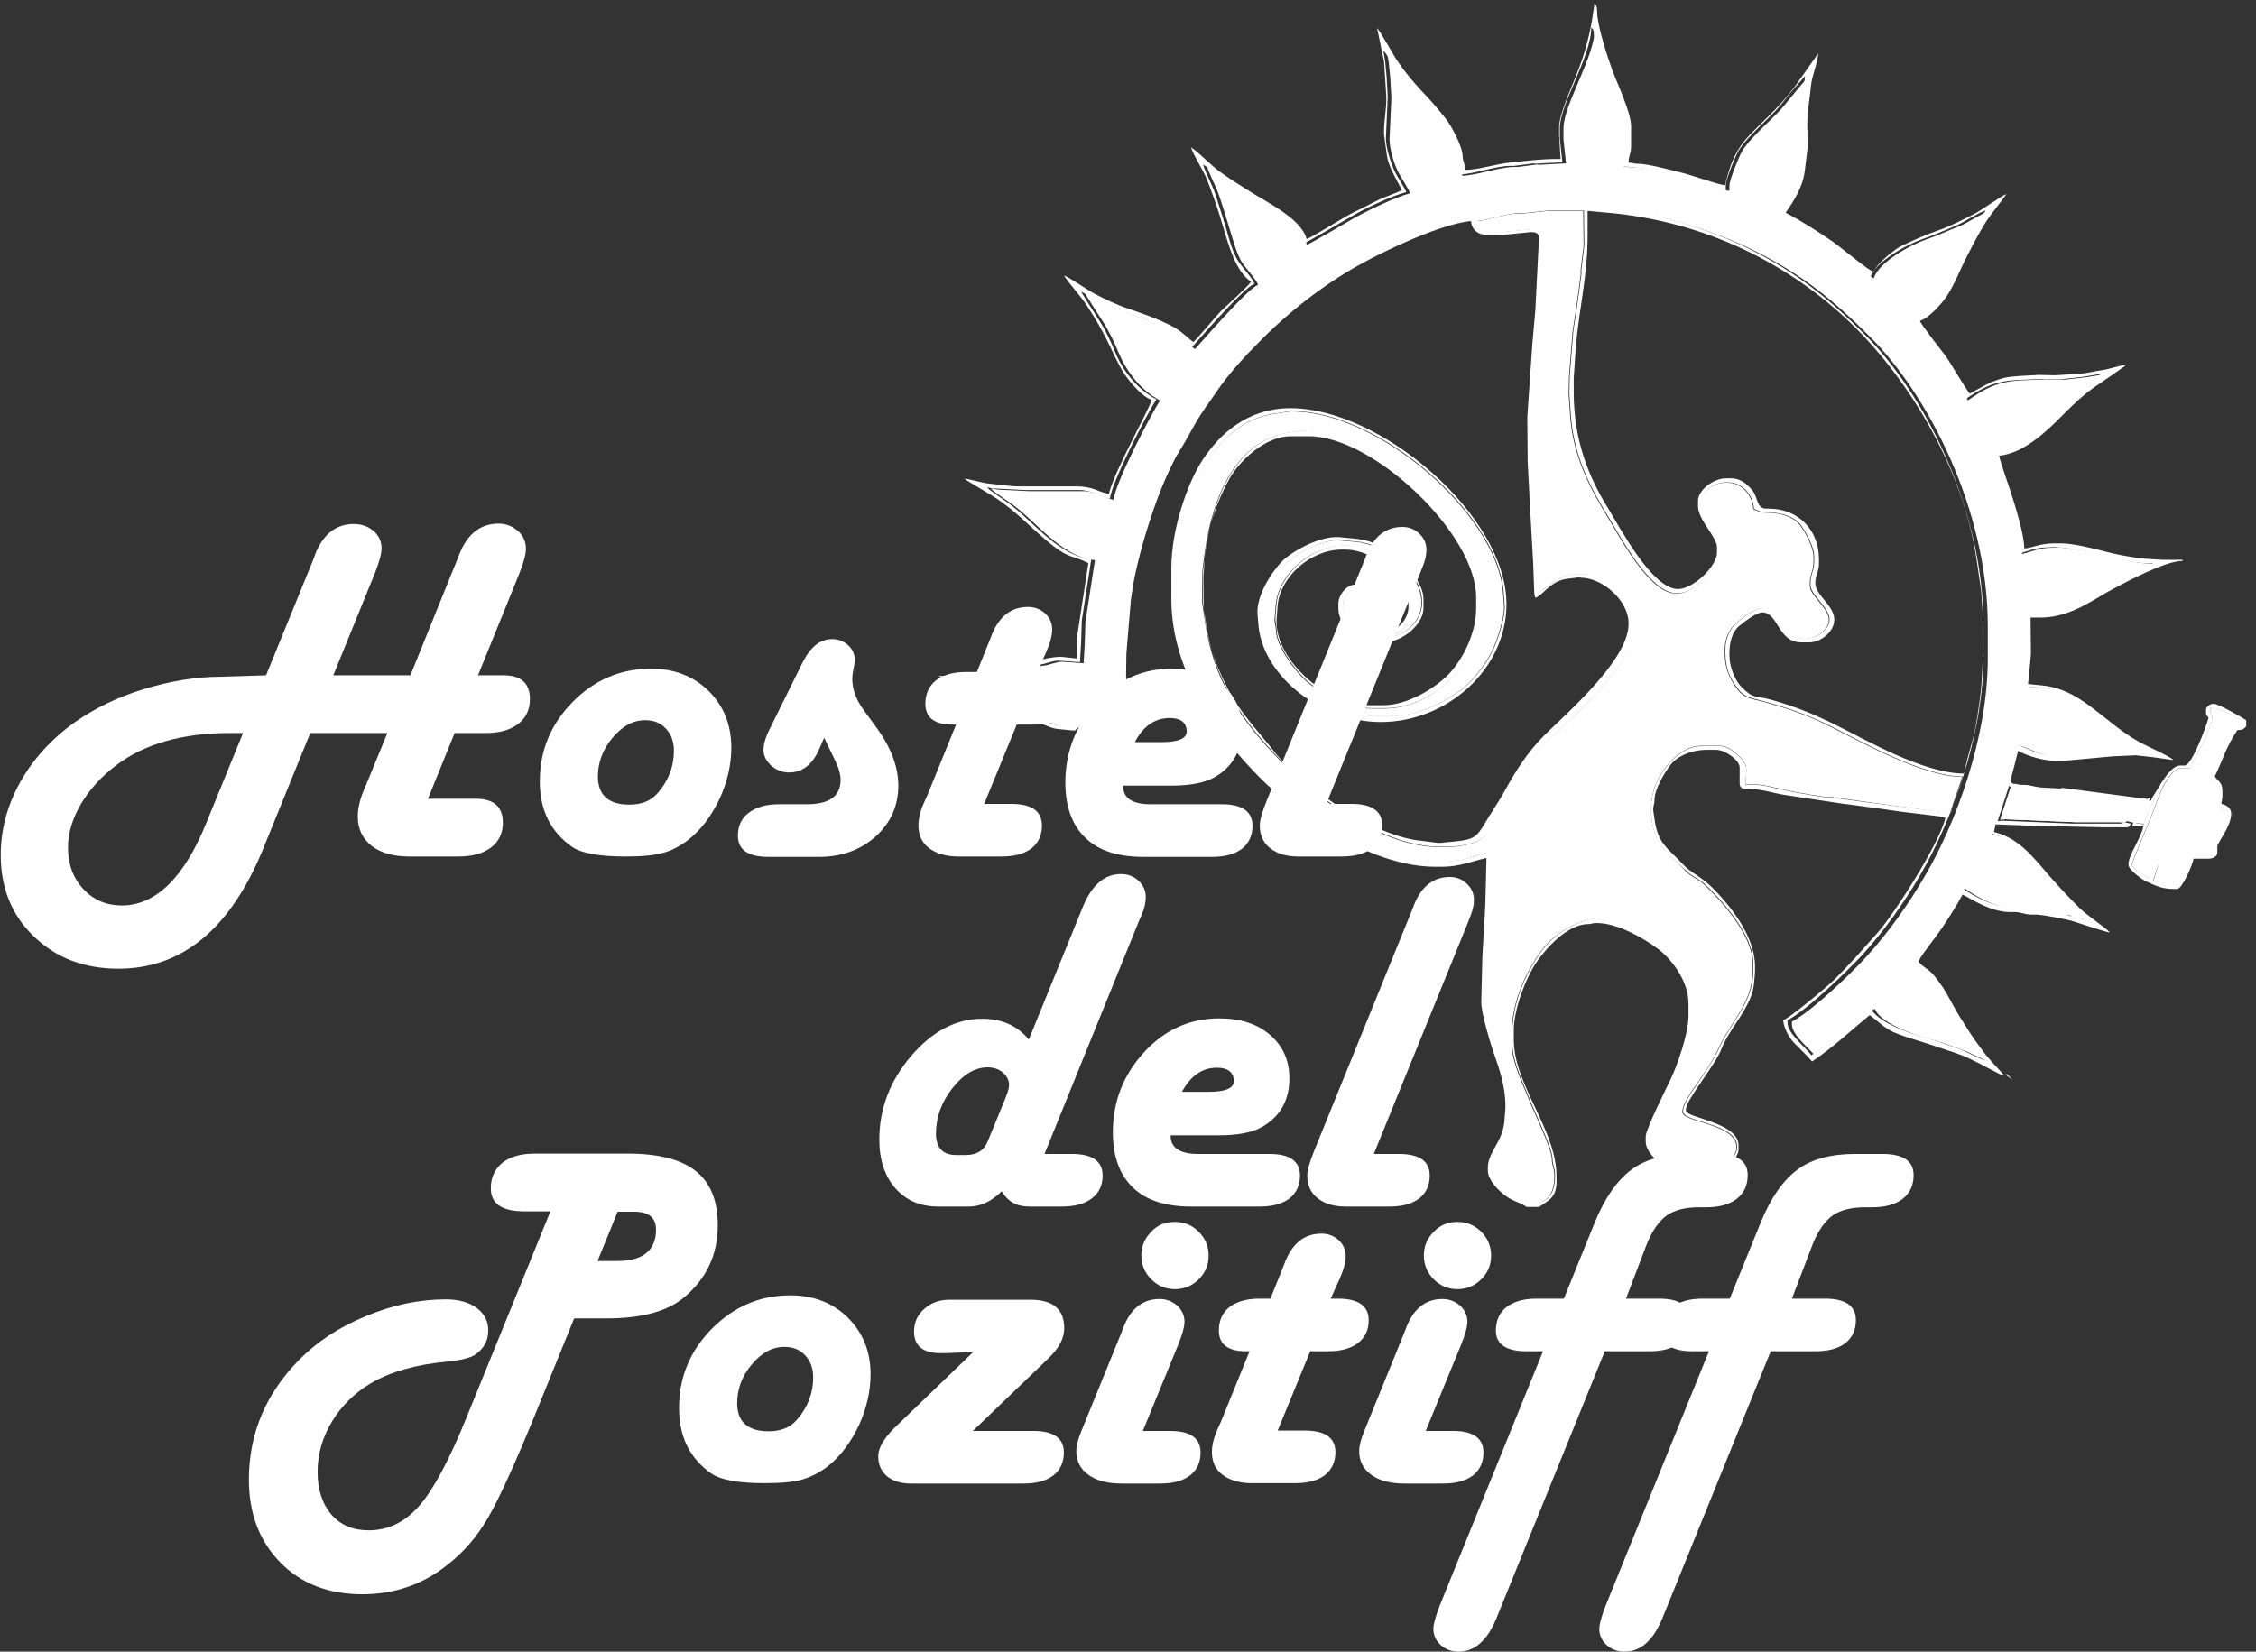 <?xml version="1.0" encoding="UTF-8" standalone="no"?>
<svg width="183px" height="134px" viewBox="0 0 183 134" version="1.1" xmlns="http://www.w3.org/2000/svg" xmlns:xlink="http://www.w3.org/1999/xlink">
    <rect x="0" y="0" width="183" height="134" fill="#333333" stroke="none"/>
    <!-- Generator: Sketch 41.1 (35376) - http://www.bohemiancoding.com/sketch -->
    <title>hostel_logo_out_outline-02</title>
    <desc>Created with Sketch.</desc>
    <defs></defs>
    <g id="Page-1" stroke="none" stroke-width="1" fill="none" fill-rule="evenodd">
        <g id="pozitiff-site" transform="translate(-151, -694)" fill="#FFFFFF">
            <g id="hostel_logo_out_outline-02" transform="translate(151, 694)">
                <g id="Group">
                    <g id="Layer_2" transform="translate(75.894, 0)">
                        <g id="Group">
                            <g id="Shape">
                                <path d="M33.085,48.886 C33.085,50.28 34.123,51.703 35.427,51.732 C34.656,51.199 33.53,50.932 33.5,49.687 C34.063,49.746 34.508,50.309 35.131,50.309 L35.427,50.309 C35.842,50.309 36.257,49.538 36.257,49.094 C36.257,48.531 35.219,47.76 34.627,47.76 L34.212,47.76 C33.678,47.76 33.085,48.382 33.085,48.886 Z"></path>
                                <path d="M97.15,66.733 L97.98,66.822 L98.899,64.658 L98.781,64.569 L98.573,64.984 L97.446,64.984 C96.854,64.984 96.646,64.777 96.231,64.777 L96.023,64.747 L91.043,64.154 L90.835,64.184 L89.205,63.976 L87.574,63.739 C87.367,63.709 87.426,63.709 87.278,63.65 L86.359,66.496 L86.774,66.466 L92.466,66.704 L96.142,66.704 C96.527,66.704 96.409,66.733 96.646,66.585 L97.15,66.733 Z"></path>
                                <polygon points="97.061 67.033 97.98 67.033 97.98 66.883 97.15 66.733"></polygon>
                                <path d="M95.608,47.73 C96.676,47.167 99.759,45.507 101.152,45.507 L101.152,45.418 L99.522,45.418 L98.099,45.329 C96.913,45.21 95.697,44.973 94.719,44.706 C93.948,44.499 92.199,44.084 91.369,44.084 L90.746,44.084 C89.59,44.084 89.027,44.439 88.315,44.499 C88.286,43.402 87.723,41.564 87.426,40.585 C87.219,39.874 86.3,37.324 86.27,36.969 C88.404,36.791 90.42,34.686 91.636,33.47 C92.377,32.729 93.088,32.047 93.978,31.425 C94.334,31.188 96.498,29.705 96.557,29.616 C96.142,29.616 95.253,29.942 94.63,30.031 C93.948,30.12 93.592,30.269 92.673,30.328 L90.835,30.446 L89.501,30.417 L87.871,30.506 C86.655,30.595 86.537,30.684 85.618,31.01 C85.321,31.128 83.928,31.929 83.898,31.929 C83.78,31.929 82.179,29.201 81.942,28.905 C81.645,28.519 79.896,26.266 79.837,26.029 C80.548,25.851 81.704,24.547 82.09,23.924 C82.653,23.035 83.038,22.057 83.513,21.078 C84.046,20.041 84.462,19.211 85.054,18.232 C85.618,17.313 86.27,16.602 86.863,15.742 C86.596,15.801 84.758,17.106 84.224,17.373 C83.335,17.817 82.268,18.381 81.289,18.707 C80.252,19.062 79.273,19.507 78.295,19.981 C77.702,20.278 76.25,21.493 76.101,22.057 C75.746,22.027 73.196,19.863 72.633,19.507 C71.388,18.677 70.35,17.995 68.957,17.254 C69.579,16.335 70.32,15.268 70.498,13.904 L70.735,11.977 L70.706,10.05 C70.706,8.983 70.913,8.034 71.002,6.996 C71.091,6.077 71.536,5.188 71.595,4.328 C71.595,4.328 69.905,6.73 69.698,7.026 C69.075,7.856 68.275,8.746 67.534,9.457 C65.607,11.384 64.777,11.888 64.035,15.031 C63.442,14.971 61.397,14.23 60.567,14.023 C59.737,13.815 57.78,13.281 56.92,13.281 C56.565,13.281 56.535,13.192 56.209,13.192 C56.209,12.629 56.416,12.481 56.416,11.858 L56.416,10.228 C56.416,9.131 55.26,6.7 54.904,5.722 C54.549,4.773 53.659,2.075 53.659,0.949 C53.659,0.563 53.6,0.445 53.452,0.237 L53.244,1.66 C52.948,3.32 52.533,4.684 51.969,6.107 C51.614,7.026 50.576,9.279 50.576,10.317 L50.576,10.969 L50.695,12.896 L50.369,12.896 C49.094,12.896 47.73,13.074 46.515,13.192 C45.447,13.311 43.995,13.785 42.957,13.785 C42.957,13.311 42.75,13.044 42.75,12.659 C42.75,11.888 41.801,10.139 41.386,9.635 C40.793,8.864 40.081,8.064 39.4,7.352 C38.688,6.581 38.036,5.811 37.443,4.921 C37.146,4.506 36.02,2.431 35.812,2.283 L36.376,5.01 L36.554,7.767 C36.613,8.894 36.257,10.228 36.405,11.147 L36.613,12.659 C36.761,13.578 37.443,14.675 37.828,15.416 C37.206,15.742 36.435,15.95 35.753,16.305 C35.042,16.661 34.478,16.958 33.796,17.284 C33.026,17.669 30.476,19.3 30.091,19.388 C29.646,17.728 26.889,16.424 25.496,15.535 C24.577,14.942 23.865,14.527 22.976,13.874 C22.205,13.281 21.404,12.422 20.723,11.947 C20.871,12.54 21.76,13.874 22.027,14.615 C22.412,15.594 22.738,16.513 23.065,17.55 C23.628,19.359 24.191,21.938 25.585,22.857 C25.318,23.272 23.687,24.725 23.154,25.229 C22.887,25.496 20.989,27.749 20.9,27.749 C20.871,27.749 19.922,26.919 19.774,26.83 C19.418,26.563 18.973,26.355 18.529,26.148 C17.728,25.762 16.513,25.347 15.653,25.051 C14.675,24.725 13.756,24.28 12.896,23.835 C12.392,23.569 10.702,22.412 10.406,22.353 C10.969,23.183 11.681,23.895 12.303,24.843 C12.896,25.733 13.4,26.622 13.874,27.541 C14.319,28.431 14.793,29.557 15.327,30.358 C15.772,31.01 16.78,32.225 17.521,32.433 C17.462,32.996 14.497,38.184 14.052,40.081 C13.104,39.874 12.748,39.459 11.414,39.459 L6.819,39.459 C5.87,39.459 5.277,39.311 4.477,39.251 C3.735,39.192 2.935,38.896 2.342,38.836 C2.431,38.955 4.654,40.23 4.981,40.467 C5.84,41.06 6.522,41.623 7.293,42.335 C8.004,42.987 8.805,43.728 9.576,44.321 C10.88,45.329 11.088,45.032 12.392,45.685 L11.473,51.673 L11.443,53.422 L10.346,53.304 C8.805,53.126 4.743,54.845 2.283,54.845 L0.237,54.845 C0.504,55.082 2.342,55.527 2.876,55.764 C3.735,56.12 4.417,56.446 5.247,56.861 C6.344,57.395 8.716,59.025 9.902,59.144 L11.117,59.262 L11.325,59.262 C11.414,59.144 11.503,59.055 11.621,58.936 L10.821,58.936 C9.131,58.936 7.649,57.81 6.463,57.158 C5.751,56.772 5.188,56.446 4.447,56.09 C3.824,55.794 2.727,55.468 2.253,55.142 C3.172,55.142 4.654,54.904 5.455,54.667 C5.84,54.549 8.182,53.926 8.36,53.926 C8.805,53.926 9.516,53.57 9.991,53.6 L11.71,53.719 L11.799,52.177 L11.858,50.339 L12.629,45.358 C10.821,45.21 9.19,43.728 8.123,42.75 C7.471,42.157 6.937,41.623 6.226,41.06 C5.84,40.734 4.358,39.785 4.18,39.548 C4.565,39.577 4.447,39.637 4.892,39.637 L7.234,39.755 L11.71,39.755 C12.511,39.755 13.459,40.319 14.141,40.467 C14.26,39.133 17.195,33.5 17.906,32.403 C16.394,31.603 15.149,30.091 14.497,28.401 C14.2,27.66 13.667,26.592 13.252,25.97 C13.074,25.673 11.829,23.746 11.799,23.658 C13.311,24.458 14.675,25.14 16.454,25.733 C17.343,26.029 18.054,26.326 18.825,26.711 C19.211,26.919 19.566,27.096 19.863,27.393 C19.981,27.512 20.663,28.223 20.752,28.223 C20.752,28.223 25.051,23.242 25.851,23.035 C25.822,22.679 24.725,21.553 24.428,20.989 C23.954,20.07 23.835,19.448 23.539,18.44 C23.242,17.521 23.005,16.691 22.709,15.801 C22.472,15.06 21.849,13.963 21.701,13.341 C23.154,14.319 24.28,15.386 26,16.276 C27.245,16.928 29.468,18.41 29.824,19.774 C29.972,19.744 33.352,17.788 33.796,17.521 C34.686,16.987 37.087,15.831 38.184,15.594 C38.095,15.297 37.354,14.23 37.146,13.696 C36.909,13.133 36.524,11.977 36.524,11.206 L36.672,7.856 L36.583,6.226 L36.465,5.01 L36.316,4.091 C36.88,4.743 37.324,5.722 37.977,6.404 C38.54,6.996 39.37,7.945 39.874,8.597 C40.585,9.516 41.03,9.754 41.623,10.91 C41.979,11.592 42.423,13.133 42.423,14.171 C43.609,14.141 45.418,13.459 46.604,13.459 L46.9,13.459 L48.531,13.252 L48.619,13.281 L50.843,13.163 L50.635,11.236 L50.635,10.376 C50.635,8.449 53.185,4.595 53.185,2.223 C53.333,2.401 53.392,2.401 53.392,2.727 C53.392,3.261 54.341,5.959 54.578,6.522 C54.875,7.263 55.823,9.457 55.823,10.258 L55.823,11.592 C55.823,12.481 55.557,12.896 55.527,13.519 L55.823,13.519 C57.039,13.519 59.025,14.023 60.152,14.289 C60.952,14.497 63.591,15.446 64.095,15.446 L64.095,15.031 C64.095,14.556 64.895,12.629 65.103,12.273 C65.518,11.562 66.318,10.791 66.911,10.198 C67.563,9.546 68.186,9.012 68.749,8.271 C69.223,7.649 69.994,6.759 70.528,6.166 L70.113,9.931 L70.142,10.85 L70.024,13.4 C69.994,14.082 69.638,15.001 69.372,15.505 C69.194,15.861 69.075,16.127 68.868,16.424 C68.808,16.542 68.275,17.254 68.275,17.254 C68.275,17.373 71.803,19.507 72.188,19.774 C72.751,20.159 75.686,22.531 75.805,22.561 C76.161,21.286 78.71,19.863 80.074,19.388 C80.963,19.092 81.793,18.707 82.683,18.351 C83.394,18.054 84.669,17.195 85.173,17.076 C84.758,17.847 84.195,18.529 83.78,19.359 C83.335,20.248 82.95,20.96 82.564,21.908 C82.001,23.242 80.548,25.585 79.155,25.94 C79.214,26.474 83.068,30.891 83.424,32.462 C84.699,31.603 85.677,30.95 87.693,30.832 L89.738,30.743 L91.28,30.773 L93.118,30.565 L94.541,30.328 C94.452,30.446 92.733,31.781 92.436,31.988 C92.021,32.285 90.865,33.441 90.45,33.856 C89.353,34.953 87.663,36.642 85.588,36.642 C85.588,36.939 86.655,39.992 86.863,40.585 C87.308,41.919 87.515,43.491 87.841,44.914 C88.612,44.736 89.205,44.41 90.183,44.41 L90.806,44.38 L91.932,44.499 C94.067,44.706 96.172,45.714 98.751,45.714 C98.454,45.981 97.18,46.396 96.705,46.633 C95.994,46.989 95.401,47.285 94.719,47.73 C93.8,48.293 91.784,49.479 90.569,49.598 L89.235,49.687 L88.434,49.687 L88.464,51.614 L88.345,54.578 L88.227,55.675 L89.65,55.794 C91.695,55.972 93.029,57.187 94.304,58.165 C95.015,58.699 95.638,59.203 96.35,59.677 C96.854,60.033 98.247,60.715 98.603,61.012 L96.883,60.893 L96.172,60.863 L90.865,61.278 C89.501,61.397 88.434,60.567 87.515,60.359 C87.308,60.804 86.744,63.324 86.537,64.065 C86.3,64.865 85.381,67 85.381,67.593 C86.922,67.712 88.968,69.727 89.709,70.795 C90.124,71.358 90.954,72.336 91.458,72.811 C91.903,73.255 93.177,74.293 93.415,74.619 C92.911,74.589 92.525,74.323 92.199,74.323 C91.754,74.323 91.843,74.115 91.399,74.115 C91.043,74.115 90.539,73.967 90.065,73.908 L88.642,73.7 L88.019,73.7 C85.914,73.7 84.402,72.811 83.127,71.981 C82.535,73.077 81.942,74.056 81.26,75.093 C80.578,76.131 79.807,77.02 79.155,77.999 C81.023,79.244 81.2,79.955 82.357,81.823 C82.831,82.564 83.187,83.246 83.661,83.987 C84.135,84.728 84.699,85.351 85.173,86.033 C84.58,85.885 83.572,85.262 82.831,85.025 C82.001,84.758 81.052,84.373 80.222,84.165 C78.918,83.839 76.22,82.831 75.835,81.734 C75.479,81.823 74.026,83.335 73.522,83.72 C72.633,84.373 71.981,84.995 71.032,85.618 C70.617,84.995 69.105,83.869 69.105,82.979 L69.105,82.772 C70.765,81.882 73.819,78.918 75.153,77.495 C76.902,75.568 78.562,73.255 79.896,70.943 C82.297,66.822 84.995,59.796 84.995,53.304 L84.995,50.665 C84.995,41.238 80.163,31.929 75.449,27.215 C72.485,24.25 69.965,22.175 65.992,20.189 C62.998,18.677 57.335,16.75 52.918,16.75 L50.161,16.72 L47.404,16.958 C38.569,17.669 30.921,22.62 26.088,27.423 C24.814,28.697 23.42,30.18 22.412,31.692 C21.849,32.522 21.315,33.204 20.812,34.063 C20.367,34.834 19.863,35.842 19.359,36.583 C17.877,38.896 15.861,45.121 15.475,48.619 L15.119,52.918 L15.09,55.053 L15.208,56.772 C15.238,57.365 15.297,57.928 15.357,58.521 C15.475,58.669 15.594,58.818 15.712,58.996 L15.505,57.098 L15.416,54.638 L15.446,52.385 L15.772,49.123 L15.742,48.916 C15.742,48.501 15.95,48.264 15.95,47.7 C15.95,46.604 17.076,43.016 17.432,41.949 C18.025,40.141 18.736,38.54 19.537,36.939 C20.871,34.241 23.391,30.535 25.377,28.519 C28.015,25.881 30.002,24.102 33.322,22.086 C35.308,20.871 40.734,18.173 43.431,17.936 C43.491,18.647 43.995,19.062 44.765,19.062 L45.981,19.062 L48.323,18.825 L48.531,18.855 C48.768,18.855 48.946,19.033 48.946,19.27 L48.649,25.169 L48.412,27.808 L47.997,33.826 L48.027,37.502 L48.264,41.979 L48.471,45.655 L48.56,47.997 C48.56,48.264 48.59,48.264 48.649,48.501 C49.212,48.353 49.865,47.137 51.199,46.959 L52.207,46.841 L52.325,46.87 C54.104,46.87 56.209,48.738 56.209,50.546 L56.209,50.635 C56.209,53.57 51.11,57.928 49.361,59.677 C47.997,61.041 47.048,62.553 46.07,64.332 C45.566,65.221 45.062,65.933 44.558,66.792 C43.906,67.889 43.669,68.127 42.068,68.275 L40.852,68.393 L40.556,68.364 L38.925,68.156 C36.642,67.8 34.123,66.377 32.522,65.31 C31.188,64.421 28.46,62.257 27.512,61.041 C26.148,59.262 24.665,57.839 23.598,55.675 C22.59,53.659 21.731,51.347 21.731,48.382 L21.731,46.841 L21.819,45.299 C22.027,42.809 22.857,40.615 23.835,38.836 C24.606,37.443 26.711,35.397 28.757,35.397 L30.298,35.397 C35.516,35.397 43.846,43.313 43.846,48.442 L43.846,49.361 C43.846,51.525 42.631,53.689 41.534,54.786 C40.496,55.823 38.303,57.217 36.316,57.217 L35.101,57.217 C31.781,57.217 27.66,53.659 27.66,50.487 L27.66,50.191 L27.749,49.064 C27.986,46.781 30.417,44.588 32.966,44.588 L33.174,44.588 C35.605,44.588 38.362,46.87 38.362,49.183 C38.362,50.428 37.206,51.436 35.931,51.436 L35.842,51.436 C35.071,51.436 34.182,50.902 34.004,50.309 C34.508,50.428 34.656,50.606 35.338,50.606 C35.99,50.606 36.465,49.657 36.465,49.064 C36.465,48.234 35.279,47.434 34.419,47.434 L34.004,47.434 C33.352,47.434 32.67,48.264 32.67,48.975 L32.67,49.39 C32.67,50.784 34.33,52.147 35.931,52.147 L36.227,52.147 C37.739,52.147 39.577,50.754 39.577,49.301 L39.577,48.59 C39.577,47.374 38.273,45.922 37.562,45.299 C36.613,44.499 35.546,43.846 33.974,43.698 L32.759,43.58 C31.128,43.461 28.935,44.736 28.134,45.507 C27.363,46.277 25.94,48.323 26.118,49.924 L26.207,50.932 C26.711,54.993 31.395,58.581 36.109,58.581 C41.475,58.581 46.307,54.312 46.307,49.005 C46.307,41.86 36.138,33.115 28.786,33.115 C25.318,33.115 23.065,35.19 21.671,37.295 C20.426,39.162 19.122,42.957 19.122,46.07 L19.122,48.619 C19.122,54.727 23.183,59.944 26.266,63.057 C29.023,65.844 35.131,70.32 40.496,70.32 L41.119,70.32 C42.512,70.32 43.609,69.846 44.677,69.609 L44.677,69.905 L44.588,73.463 L44.35,77.643 L44.262,81.319 C44.262,82.208 45.032,84.758 45.299,85.499 C45.714,86.685 46.218,88.138 46.218,89.65 L46.218,89.946 L46.129,91.073 C45.951,92.673 44.795,93.504 44.795,94.749 L44.795,94.956 C44.795,95.697 45.536,96.438 45.981,96.824 C46.781,97.506 47.315,97.476 47.938,97.921 L48.946,97.921 C49.657,97.417 50.369,97.209 50.369,95.875 L50.369,95.46 C50.369,91.636 46.9,88.049 46.9,84.343 L46.9,83.631 C46.9,81.764 47.938,79.273 48.708,78.117 C49.45,77.02 51.228,74.975 52.918,74.975 C53.304,74.975 53.155,74.886 53.63,74.886 C55.349,74.886 57.484,76.161 58.521,76.931 C59.618,77.702 61.071,79.54 61.071,81.408 L61.071,82.416 C61.071,83.898 60.122,86.537 59.618,87.574 C59.292,88.256 57.602,91.636 57.602,92.199 L57.602,92.614 C57.602,94.037 60.567,95.875 62.079,95.875 L62.494,95.875 C63.324,95.875 65.132,94.126 65.132,93.237 L65.132,92.94 C65.132,91.043 60.863,90.717 60.863,90.094 L60.863,90.005 C60.863,89.235 63.265,86.388 63.739,85.114 C64.362,83.454 66.17,81.734 66.377,79.896 L66.466,78.888 L66.466,78.384 C66.466,75.864 64.302,73.315 62.968,71.981 C62.583,71.595 62.049,71.21 61.604,70.913 C60.923,70.469 60.774,70.291 60.241,69.727 C59.262,68.749 58.61,68.304 58.343,66.644 L58.225,65.844 C58.165,65.399 58.314,65.281 58.314,64.925 C58.314,63.976 59.173,62.642 59.618,62.049 C60.181,61.338 61.308,60.834 62.583,60.834 L63.294,60.834 C64.065,60.834 65.221,61.693 65.221,62.257 L65.221,63.591 C65.221,63.828 65.399,64.006 65.636,64.006 L65.844,64.006 C67.089,64.006 67.919,64.362 68.986,64.51 L73.67,65.221 L73.967,65.251 L76.813,65.636 C77.406,65.725 77.643,65.755 78.236,65.844 L81.408,66.229 L81.912,66.348 C81.438,68.423 77.762,74.145 76.427,75.657 C75.182,77.05 74.234,78.147 72.9,79.481 C72.396,79.985 69.253,82.623 68.749,82.772 C68.808,83.454 69.283,84.284 69.698,84.669 C69.935,84.906 71.002,85.973 71.091,86.122 C71.892,85.588 72.692,84.965 73.463,84.313 C73.7,84.106 75.746,82.357 75.775,82.357 C75.805,82.357 76.694,83.098 76.842,83.216 C77.317,83.542 77.524,83.691 78.088,83.898 C79.036,84.254 80.044,84.521 81.082,84.877 C82.179,85.262 83.009,85.469 83.987,85.944 C84.58,86.211 86.27,87.159 86.626,87.278 L86.626,87.189 C85.973,86.448 85.41,85.914 84.788,85.054 C84.165,84.224 83.72,83.513 83.157,82.623 C82.623,81.793 82.238,80.934 81.704,80.104 C81.467,79.777 81.082,79.214 80.815,78.947 C80.459,78.592 79.955,78.354 79.718,77.999 C80.133,77.228 81.023,76.19 81.586,75.36 C82.179,74.471 82.801,73.522 83.305,72.573 C84.313,73.107 85.647,73.996 87.189,73.996 L87.604,73.996 C87.93,73.996 88.493,74.204 88.819,74.204 L89.235,74.204 C89.827,74.204 91.814,74.589 92.347,74.767 C92.881,74.945 94.956,75.627 95.253,75.657 C95.045,75.36 93.355,74.234 92.822,73.7 C92.021,72.9 91.428,72.277 90.687,71.447 C89.323,69.965 88.108,68.038 85.855,67.504 L85.973,66.881 L89.116,67 L94.719,67.119 L96.557,67.119 C96.942,67.119 96.587,67.148 96.854,67.03 L96.942,66.822 L96.438,66.704 C96.201,66.822 96.32,66.822 95.935,66.822 L92.258,66.822 L86.566,66.585 L86.151,66.615 L87.07,63.769 C87.219,63.828 87.159,63.828 87.367,63.858 L88.997,64.095 L90.628,64.302 L90.835,64.273 L95.816,64.865 L96.023,64.895 C96.438,64.895 96.676,65.103 97.239,65.103 L98.365,65.103 L98.573,64.688 L98.247,64.836 C98.01,64.747 98.365,64.777 97.98,64.777 L97.891,64.777 L91.369,63.917 L91.25,63.976 L89.62,63.887 C89.086,63.828 88.731,63.68 88.404,63.68 L88.197,63.68 C87.723,63.68 87.871,63.591 87.485,63.591 C87.011,63.591 87.337,62.82 87.456,62.316 C87.574,61.812 87.693,61.397 87.812,60.923 C88.553,61.308 89.738,61.723 90.865,61.723 L91.577,61.723 L95.431,61.367 L97.358,61.278 L98.692,61.427 L100.411,61.664 C100.085,61.338 98.247,60.537 97.654,60.211 C96.765,59.707 95.994,59.144 95.193,58.492 C93.711,57.365 92.11,55.853 89.827,55.616 L88.612,55.497 L88.731,54.4 L88.849,53.066 L88.819,50.102 L89.827,50.102 C92.258,50.013 94.037,48.531 95.608,47.73 Z M52.859,17.106 L55.112,17.313 C63.383,18.203 70.054,22.027 74.649,26.622 C78.977,30.95 83.394,38.036 84.462,45.536 L84.817,47.967 L84.995,50.635 L84.965,52.888 L84.877,54.934 C84.788,56.446 84.58,57.691 84.343,59.085 C84.165,60.092 83.513,61.931 83.454,62.761 C80.133,62.761 75.479,60.033 73.018,58.818 C71.328,57.988 69.876,57.365 67.889,56.802 C66.437,56.387 66.407,56.772 65.369,55.735 C64.865,55.231 64.391,54.134 64.391,53.155 L64.391,52.948 C64.391,52.058 64.658,51.199 65.192,50.784 C65.547,50.487 66.555,49.687 67.059,49.687 C68.364,49.687 68.304,52.118 70.231,52.118 L70.854,52.118 C71.832,52.118 72.9,51.228 72.9,50.28 C72.9,49.123 71.358,48.293 71.358,47.315 C71.358,46.663 71.654,46.366 71.654,45.773 L71.654,45.358 C71.654,43.016 69.994,41.267 67.593,41.267 L67.385,41.267 C66.555,41.267 66.733,40.348 66.229,39.755 C65.844,39.311 65.34,38.807 64.51,38.807 L64.095,38.807 C63.146,38.807 61.842,39.726 61.842,40.645 L61.842,41.06 C61.842,42.186 63.383,43.55 63.383,44.41 L63.383,44.825 C63.383,45.951 61.456,47.789 60.211,47.789 C58.136,47.789 55.527,42.838 54.549,41.238 C53.007,38.747 51.762,35.783 51.762,31.81 L51.762,30.684 L51.94,28.045 C52.207,25.051 52.888,22.294 52.888,19.181 L52.888,17.106 L52.859,17.106 Z M33.085,48.886 C33.085,48.382 33.678,47.76 34.212,47.76 L34.627,47.76 C35.219,47.76 36.257,48.531 36.257,49.094 C36.257,49.568 35.842,50.309 35.427,50.309 L35.131,50.309 C34.508,50.309 34.063,49.746 33.5,49.687 C33.53,50.932 34.686,51.199 35.427,51.732 C34.123,51.703 33.085,50.28 33.085,48.886 Z M74.945,65.014 L72.603,64.688 L72.307,64.688 C71.981,64.688 69.965,64.332 69.49,64.243 C68.897,64.124 67.148,63.68 66.704,63.68 L65.696,63.68 C65.696,62.612 65.992,62.286 65.369,61.575 C65.014,61.189 64.332,60.537 63.65,60.537 L62.108,60.537 C60.004,60.537 58.047,63.294 58.047,65.429 L58.047,65.844 C58.047,67.474 58.699,68.601 59.559,69.431 C60.004,69.876 60.419,70.172 60.893,70.646 C61.397,71.15 61.901,71.269 62.375,71.714 C63.65,72.9 66.318,75.775 66.318,78.058 L66.318,78.888 C66.318,81.23 64.539,82.979 63.709,84.728 C63.087,86.033 62.85,86.329 62.138,87.426 C61.782,87.989 60.626,89.442 60.626,90.183 C60.626,91.043 65.014,91.132 65.014,93.029 L65.014,93.118 C65.014,93.919 63.354,95.549 62.583,95.549 L61.96,95.549 C60.982,95.549 58.077,93.77 58.077,92.496 L58.077,92.288 C58.077,91.577 59.766,88.404 60.122,87.604 C60.685,86.388 61.545,84.017 61.545,82.297 L61.545,81.171 C61.545,77.969 57.484,75.093 54.608,74.649 L53.808,74.53 C52.888,74.382 51.347,75.242 50.784,75.597 C49.954,76.161 49.331,76.842 48.797,77.673 C47.819,79.155 46.781,81.408 46.781,83.809 L46.781,84.639 C46.781,86.211 47.849,88.256 48.293,89.442 C48.619,90.272 50.042,93.177 50.042,94.008 C50.042,94.541 50.25,94.719 50.25,95.342 L50.25,95.431 C50.25,96.557 49.805,97.565 48.708,97.565 C47.315,97.565 45.24,96.053 45.24,94.808 L45.24,94.6 C45.24,93.652 46.663,92.258 46.663,90.213 L46.692,89.501 L46.574,88.375 C46.337,86.181 44.558,83.038 44.706,80.726 L44.825,79.214 L44.854,77.584 L45.003,74.204 L45.24,70.024 L45.24,69.401 C45.24,68.808 43.728,69.49 43.402,69.579 C42.838,69.757 41.682,69.905 40.971,69.905 C35.279,69.905 29.616,65.607 26.681,62.701 C23.42,59.44 19.566,54.608 19.566,48.204 L19.537,45.951 L19.774,44.232 L19.774,43.935 C19.774,42.127 21.345,38.451 22.116,37.324 C23.302,35.546 24.903,33.974 27.423,33.559 L28.846,33.352 L28.935,33.352 C35.99,33.352 45.477,41.623 46.07,47.908 L46.159,49.123 C46.248,50.042 45.536,52.088 45.24,52.681 C44.736,53.719 44.113,54.578 43.342,55.349 C42.097,56.594 39.429,58.077 36.998,58.077 L35.575,58.077 C33.589,58.077 31.01,56.92 29.942,55.972 C29.053,55.201 28.786,54.934 28.075,53.985 C27.778,53.6 26.83,51.91 26.83,51.377 C26.83,50.962 26.622,50.724 26.622,50.161 L26.622,49.865 C26.622,48.323 27.689,46.426 28.519,45.655 C29.261,44.973 31.395,43.728 32.818,43.817 L34.152,43.935 C36.465,44.143 39.459,46.455 39.459,48.827 L39.459,48.916 C39.459,50.517 37.888,51.762 36.316,51.762 L35.605,51.762 L35.605,51.673 L36.227,51.673 C37.562,51.673 38.866,50.487 38.866,49.212 L38.866,48.916 C38.866,46.574 35.872,44.232 33.263,44.232 C30.506,44.232 27.956,46.515 27.66,48.916 L27.571,49.924 C27.512,50.458 27.66,50.695 27.66,51.05 C27.66,52.473 29.438,54.727 30.328,55.408 C31.632,56.416 33.144,57.454 35.397,57.454 L36.524,57.454 C40.585,57.454 44.38,53.422 44.38,49.212 L44.38,48.708 C44.38,44.973 41.356,41.534 39.429,39.607 C38.273,38.451 36.85,37.502 35.397,36.613 C34.538,36.079 31.306,34.775 29.942,34.923 L28.935,35.042 C24.488,35.575 22.561,40.17 21.908,44.617 L21.701,46.248 L21.671,48.797 L21.908,50.428 C22.709,55.853 25.466,59.144 28.608,62.286 C31.01,64.688 36.257,68.69 40.852,68.69 L41.564,68.69 C42.75,68.69 44.232,68.364 44.706,67.652 C45.269,66.792 45.773,65.992 46.307,65.073 C47.345,63.383 48.323,61.427 49.687,60.092 C51.643,58.165 56.831,53.867 56.831,50.546 L56.831,50.25 C56.831,48.619 54.489,46.574 52.77,46.574 L51.94,46.574 C50.932,46.574 49.835,47.463 49.212,47.908 L49.094,45.981 L49.094,44.765 L48.886,41.801 L48.857,40.882 L48.679,37.917 L48.619,34.36 L48.946,29.379 L49.153,26.83 L49.39,24.695 L49.361,24.191 L49.568,19.596 L49.568,19.3 C49.568,18.825 49.331,18.588 48.857,18.588 L48.738,18.558 L46.1,18.796 L45.388,18.825 L44.469,18.707 C44.202,18.292 44.084,18.529 44.054,17.906 C44.884,17.847 46.455,17.284 47.404,17.284 L47.819,17.284 L49.746,17.076 L52.592,17.076 L52.622,19.922 L52.385,21.849 L52.385,22.264 L51.999,25.11 L51.732,26.83 L51.436,30.506 L51.406,31.929 L51.525,33.648 C51.762,37.117 53.215,39.726 54.638,42.038 C55.586,43.609 57.988,48.115 60.063,48.115 L60.27,48.115 C61.545,48.115 63.62,46.159 63.62,44.943 L63.62,44.321 C63.62,43.52 62.079,41.919 62.079,41.149 L62.079,40.852 C62.079,39.874 63.116,39.133 64.124,39.133 L64.332,39.133 C65.429,39.133 66.348,40.2 66.377,41.267 C66.674,41.415 66.941,41.564 67.385,41.564 C68.542,41.564 69.55,41.86 70.113,42.512 C70.498,42.987 71.269,44.321 71.269,45.151 L71.269,45.566 C71.269,46.307 70.973,46.574 70.973,47.196 L70.973,47.493 C70.973,48.264 72.514,49.301 72.514,50.25 C72.514,51.05 71.506,51.792 70.676,51.792 L70.469,51.792 C68.156,51.792 68.749,49.361 67,49.361 L66.911,49.361 C66.437,49.361 65.34,50.22 65.014,50.517 C64.51,50.932 64.065,51.732 64.065,52.622 L64.065,52.918 C64.065,54.223 64.391,54.904 64.954,55.705 C65.607,56.683 66.2,56.594 67.385,56.95 C69.638,57.602 70.795,58.017 72.722,58.966 C75.153,60.181 80.104,62.998 83.335,62.998 L82.327,65.962 L74.945,65.014 Z"></path>
                                <path d="M103.583,58.047 C103.583,59.025 102.16,61.545 101.745,62.316 L101.538,62.316 L101.123,62.316 C99.966,62.316 99.136,64.865 98.781,65.873 C98.543,66.526 97.061,69.876 97.061,70.172 C97.061,70.409 98.247,71.15 98.514,71.299 L99.225,70.083 L98.781,71.506 C99.344,71.565 99.581,71.803 100.322,71.803 L100.826,71.803 L101.864,69.372 L102.99,69.372 C103.346,69.372 103.376,69.283 103.702,69.283 L103.702,68.779 C103.702,68.215 104.71,67.119 104.858,65.844 L103.998,65.399 L104.117,64.273 L104.117,64.065 C104.117,63.531 103.85,63.442 103.494,63.265 L103.494,63.057 C103.494,62.553 104.265,61.071 104.473,60.567 C104.621,60.211 104.858,59.737 105.065,59.411 C105.362,58.936 106.044,58.788 106.044,58.669 C106.044,58.343 104.028,57.454 103.702,57.454 L103.405,57.454 C103.376,58.077 103.583,57.869 103.583,58.047 Z"></path>
                                <path d="M101.745,62.346 C102.16,61.575 103.583,59.055 103.583,58.077 C103.583,57.869 103.405,58.106 103.376,57.454 L103.672,57.454 C103.998,57.454 106.014,58.343 106.014,58.669 C106.014,58.788 105.332,58.966 105.036,59.411 C104.828,59.707 104.591,60.181 104.443,60.567 C104.235,61.071 103.465,62.553 103.465,63.057 L103.465,63.265 C103.82,63.442 104.087,63.561 104.087,64.065 L104.087,64.273 L103.969,65.399 L104.828,65.844 C104.68,67.119 103.672,68.186 103.672,68.779 L103.672,69.283 C103.346,69.312 103.316,69.372 102.961,69.372 L101.834,69.372 L100.796,71.803 L100.292,71.803 C99.581,71.803 99.344,71.536 98.751,71.506 L99.196,70.083 L98.484,71.299 C98.217,71.15 97.031,70.409 97.031,70.172 C97.031,69.876 98.514,66.526 98.751,65.873 C99.107,64.865 99.937,62.316 101.093,62.316 L101.508,62.316 L101.745,62.316 L101.745,62.346 Z M98.781,64.569 L98.899,64.658 L97.98,66.822 L97.98,66.911 C97.921,67.8 96.765,69.342 96.765,70.083 L96.765,70.172 C96.765,70.558 97.891,71.388 98.247,71.536 C99.077,71.892 99.433,72.129 100.619,72.129 L100.708,72.129 C101.123,72.129 101.982,70.113 102.042,69.668 L103.257,69.668 C103.613,69.668 103.969,69.49 103.969,69.164 L103.969,68.66 C103.969,68.364 105.095,67.059 105.095,66.022 C105.095,65.518 104.68,65.31 104.295,65.221 C104.324,64.895 104.384,64.865 104.384,64.51 L104.384,64.213 C104.384,63.442 104.058,63.442 103.761,62.998 C104.502,61.456 104.65,60.656 105.599,59.233 C106.044,59.233 106.103,59.144 106.311,58.936 L106.311,58.432 C105.955,58.195 104.058,57.098 103.672,57.098 C103.405,57.098 103.05,57.306 103.05,57.602 L103.05,57.81 C103.05,58.047 103.138,58.047 103.257,58.225 C103.079,58.936 101.893,62.108 101.33,62.108 L101.034,62.108 C100.144,62.019 99.225,63.917 98.781,64.569 Z"></path>
                                <polygon points="86.863 87.1 86.863 87.25 87.363 87.6"></polygon>
                            </g>
                            <path d="M59.559,69.401 C58.729,68.571 58.047,67.445 58.047,65.814 L58.047,65.399 C58.047,63.265 60.004,60.508 62.108,60.508 L63.65,60.508 C64.332,60.508 65.014,61.16 65.369,61.545 C65.992,62.257 65.696,62.583 65.696,63.65 L66.704,63.65 C67.148,63.65 68.897,64.095 69.49,64.213 C69.965,64.302 71.981,64.658 72.307,64.658 L72.603,64.658 L74.945,64.984 L82.268,65.992 L83.276,63.027 C80.044,63.027 75.064,60.181 72.662,58.996 C70.765,58.047 69.579,57.632 67.326,56.98 C66.14,56.654 65.547,56.713 64.895,55.735 C64.362,54.934 64.006,54.223 64.006,52.948 L64.006,52.651 C64.006,51.762 64.45,50.962 64.954,50.546 C65.281,50.25 66.377,49.39 66.852,49.39 L66.941,49.39 C68.69,49.39 68.097,51.821 70.409,51.821 L70.617,51.821 C71.447,51.821 72.455,51.08 72.455,50.28 C72.455,49.331 70.913,48.323 70.913,47.523 L70.913,47.226 C70.913,46.604 71.21,46.337 71.21,45.596 L71.21,45.181 C71.21,44.38 70.469,43.016 70.054,42.542 C69.49,41.89 68.512,41.593 67.326,41.593 C66.881,41.593 66.615,41.445 66.318,41.297 C66.288,40.23 65.399,39.162 64.273,39.162 L64.065,39.162 C63.087,39.162 62.019,39.904 62.019,40.882 L62.019,41.178 C62.019,41.949 63.561,43.55 63.561,44.35 L63.561,44.973 C63.561,46.159 61.486,48.145 60.211,48.145 L60.004,48.145 C57.928,48.145 55.527,43.639 54.578,42.068 C53.155,39.726 51.703,37.117 51.465,33.678 L51.347,31.958 L51.377,30.535 L51.673,26.859 L51.94,25.14 L52.325,22.294 L52.325,21.879 L52.562,19.952 L52.533,17.106 L49.687,17.106 L47.76,17.313 L47.345,17.313 C46.366,17.313 44.795,17.847 43.995,17.936 C44.024,18.558 44.113,18.321 44.41,18.736 L45.329,18.855 L46.04,18.825 L48.679,18.588 L48.797,18.618 C49.272,18.618 49.509,18.855 49.509,19.329 L49.509,19.626 L49.301,24.221 L49.331,24.725 L49.094,26.859 L48.886,29.409 L48.56,34.389 L48.619,37.947 L48.797,40.912 L48.827,41.831 L49.035,44.795 L49.035,46.011 L49.153,47.938 C49.776,47.523 50.873,46.604 51.881,46.604 L52.711,46.604 C54.46,46.604 56.772,48.649 56.772,50.28 L56.772,50.576 C56.772,53.926 51.584,58.195 49.627,60.122 C48.264,61.456 47.285,63.413 46.248,65.103 C45.714,65.992 45.21,66.792 44.647,67.682 C44.173,68.393 42.69,68.719 41.504,68.719 L40.793,68.719 C36.198,68.719 30.921,64.717 28.549,62.316 C25.436,59.203 22.65,55.912 21.849,50.458 L21.612,48.827 L21.642,46.277 L21.849,44.647 C22.501,40.2 24.428,35.605 28.875,35.071 L29.883,34.953 C31.277,34.804 34.478,36.109 35.338,36.642 C36.791,37.532 38.214,38.481 39.37,39.637 C41.297,41.564 44.321,45.003 44.321,48.738 L44.321,49.242 C44.321,53.452 40.526,57.484 36.465,57.484 L35.338,57.484 C33.085,57.484 31.573,56.446 30.269,55.438 C29.379,54.756 27.6,52.503 27.6,51.08 C27.6,50.754 27.423,50.487 27.512,49.954 L27.6,48.946 C27.897,46.515 30.446,44.262 33.204,44.262 C35.812,44.262 38.807,46.604 38.807,48.946 L38.807,49.242 C38.807,50.517 37.502,51.703 36.168,51.703 L35.546,51.703 L35.546,51.792 L36.257,51.792 C37.828,51.792 39.4,50.546 39.4,48.946 L39.4,48.857 C39.4,46.485 36.435,44.173 34.093,43.965 L32.759,43.846 C31.336,43.728 29.201,45.003 28.46,45.685 C27.63,46.426 26.563,48.353 26.563,49.894 L26.563,50.191 C26.563,50.784 26.77,50.991 26.77,51.406 C26.77,51.969 27.719,53.63 28.015,54.015 C28.757,54.964 29.023,55.231 29.883,56.001 C30.95,56.95 33.5,58.106 35.516,58.106 L36.939,58.106 C39.37,58.106 42.038,56.624 43.283,55.379 C44.084,54.578 44.677,53.719 45.181,52.711 C45.477,52.118 46.188,50.042 46.1,49.153 L46.011,47.938 C45.418,41.653 35.931,33.381 28.875,33.381 L28.786,33.381 L27.363,33.589 C24.873,34.004 23.242,35.605 22.057,37.354 C21.286,38.51 19.715,42.157 19.715,43.965 L19.715,44.262 L19.477,45.981 L19.507,48.234 C19.507,54.638 23.361,59.47 26.622,62.731 C29.557,65.666 35.219,69.935 40.912,69.935 C41.623,69.935 42.779,69.787 43.342,69.609 C43.698,69.49 45.181,68.838 45.181,69.431 L45.181,70.054 L44.943,74.234 L44.795,77.613 L44.765,79.244 L44.647,80.756 C44.499,83.068 46.277,86.211 46.515,88.404 L46.633,89.531 L46.604,90.242 C46.604,92.288 45.181,93.681 45.181,94.63 L45.181,94.838 C45.181,96.083 47.256,97.595 48.649,97.595 C49.746,97.595 50.191,96.587 50.191,95.46 L50.191,95.371 C50.191,94.749 49.983,94.6 49.983,94.037 C49.983,93.207 48.56,90.302 48.234,89.472 C47.789,88.286 46.722,86.24 46.722,84.669 L46.722,83.839 C46.722,81.438 47.76,79.185 48.738,77.702 C49.272,76.872 49.894,76.161 50.724,75.627 C51.258,75.271 52.8,74.412 53.748,74.56 L54.549,74.678 C57.395,75.123 61.486,77.999 61.486,81.2 L61.486,82.327 C61.486,84.017 60.596,86.418 60.063,87.634 C59.707,88.434 58.017,91.606 58.017,92.318 L58.017,92.525 C58.017,93.83 60.893,95.579 61.901,95.579 L62.523,95.579 C63.294,95.579 64.954,93.948 64.954,93.148 L64.954,93.059 C64.954,91.162 60.567,91.073 60.567,90.213 C60.567,89.472 61.723,87.989 62.079,87.456 C62.82,86.359 63.027,86.062 63.65,84.758 C64.48,83.009 66.259,81.26 66.259,78.918 L66.259,78.088 C66.259,75.805 63.591,72.929 62.316,71.743 C61.842,71.299 61.338,71.18 60.834,70.676 C60.419,70.142 59.974,69.846 59.559,69.401 Z" id="Shape"></path>
                            <path d="M94.6,58.195 C93.296,57.217 91.992,56.001 89.946,55.823 L88.523,55.705 L88.642,54.608 L88.76,51.643 L88.731,49.716 L89.531,49.716 L90.865,49.627 C92.051,49.509 94.096,48.323 95.015,47.76 C95.697,47.345 96.29,47.019 97.002,46.663 C97.476,46.426 98.751,46.011 99.047,45.744 C96.468,45.744 94.363,44.736 92.229,44.528 L91.102,44.41 L90.48,44.439 C89.501,44.439 88.908,44.765 88.138,44.943 C87.812,43.55 87.604,41.949 87.159,40.615 C86.952,40.022 85.914,36.969 85.885,36.672 C87.96,36.672 89.65,34.982 90.746,33.885 C91.162,33.47 92.318,32.314 92.733,32.018 C93,31.81 94.749,30.476 94.838,30.358 L93.415,30.595 L91.577,30.802 L90.035,30.773 L87.989,30.862 C85.944,30.98 84.995,31.632 83.72,32.492 C83.365,30.921 79.481,26.504 79.451,25.97 C80.845,25.614 82.268,23.272 82.861,21.938 C83.246,20.989 83.631,20.278 84.076,19.388 C84.491,18.588 85.054,17.877 85.469,17.106 C84.995,17.224 83.691,18.114 82.979,18.381 C82.06,18.736 81.26,19.122 80.37,19.418 C79.007,19.892 76.457,21.315 76.101,22.59 C75.983,22.561 73.048,20.159 72.485,19.804 C72.099,19.537 68.571,17.402 68.571,17.284 C68.571,17.284 69.105,16.572 69.164,16.454 C69.372,16.157 69.49,15.861 69.668,15.535 C69.935,15.031 70.261,14.112 70.32,13.43 L70.439,10.88 L70.409,9.961 L70.824,6.196 C70.291,6.789 69.55,7.678 69.046,8.301 C68.482,9.042 67.86,9.576 67.208,10.228 C66.615,10.821 65.814,11.592 65.399,12.303 C65.192,12.659 64.391,14.586 64.391,15.06 L64.391,15.475 C63.887,15.475 61.278,14.527 60.448,14.319 C59.322,14.052 57.365,13.548 56.12,13.548 L55.823,13.548 C55.883,12.896 56.12,12.511 56.12,11.621 L56.12,10.287 C56.12,9.487 55.171,7.293 54.875,6.552 C54.638,5.988 53.689,3.291 53.689,2.757 C53.689,2.431 53.63,2.431 53.481,2.253 C53.481,4.625 50.932,8.479 50.932,10.406 L50.932,11.325 L51.139,13.252 L48.916,13.37 L48.827,13.341 L47.196,13.548 L46.9,13.548 C45.714,13.548 43.906,14.23 42.72,14.26 C42.72,13.222 42.246,11.681 41.919,10.999 C41.327,9.813 40.882,9.576 40.17,8.686 C39.666,8.034 38.836,7.085 38.273,6.492 C37.621,5.811 37.176,4.803 36.613,4.18 L36.761,5.099 L36.88,6.315 L36.969,7.945 L36.82,11.295 C36.82,12.066 37.176,13.222 37.443,13.785 C37.68,14.319 38.421,15.386 38.481,15.683 C37.384,15.95 35.012,17.106 34.093,17.61 C33.648,17.877 30.269,19.833 30.12,19.863 C29.765,18.499 27.541,17.017 26.296,16.365 C24.577,15.475 23.45,14.408 21.997,13.43 C22.146,14.052 22.768,15.149 23.005,15.89 C23.302,16.78 23.569,17.61 23.835,18.529 C24.162,19.566 24.28,20.159 24.725,21.078 C25.021,21.642 26.118,22.768 26.148,23.124 C25.347,23.331 21.078,28.312 21.049,28.312 C20.93,28.312 20.278,27.6 20.159,27.482 C19.833,27.156 19.507,26.978 19.122,26.8 C18.351,26.415 17.639,26.118 16.75,25.822 C15.001,25.229 13.608,24.547 12.096,23.746 C12.125,23.835 13.341,25.762 13.548,26.059 C13.963,26.681 14.497,27.749 14.793,28.49 C15.475,30.18 16.691,31.692 18.203,32.492 C17.491,33.589 14.556,39.192 14.438,40.556 C13.756,40.408 12.807,39.844 12.007,39.844 L7.53,39.844 L5.188,39.726 C4.743,39.696 4.862,39.666 4.477,39.637 C4.654,39.874 6.137,40.823 6.522,41.149 C7.204,41.682 7.767,42.246 8.419,42.838 C9.487,43.817 11.117,45.299 12.926,45.447 L12.155,50.428 L12.096,52.266 L12.007,53.808 L10.287,53.689 C9.813,53.659 9.101,54.015 8.657,54.015 C8.479,54.015 6.137,54.667 5.751,54.756 C4.951,54.993 3.469,55.231 2.55,55.231 C3.054,55.557 4.121,55.883 4.743,56.179 C5.485,56.535 6.048,56.861 6.759,57.246 C7.945,57.899 9.427,59.025 11.117,59.025 L11.918,59.025 C12.244,58.669 12.629,58.373 13.015,58.077 C13.489,57.721 14.171,57.81 14.645,58.165 C15.031,58.165 15.446,58.284 15.683,58.61 L15.712,58.64 C15.653,58.077 15.594,57.484 15.564,56.891 L15.446,55.171 L15.475,53.037 L15.831,48.738 C16.216,45.24 18.232,39.014 19.715,36.702 C20.189,35.961 20.723,34.953 21.167,34.182 C21.671,33.322 22.205,32.64 22.768,31.81 C23.776,30.298 25.169,28.816 26.444,27.541 C31.247,22.709 38.925,17.788 47.76,17.076 L50.517,16.839 L53.274,16.869 C57.662,16.869 63.354,18.796 66.348,20.308 C70.35,22.294 72.84,24.369 75.805,27.334 C80.519,32.047 85.351,41.386 85.351,50.784 L85.351,53.422 C85.351,59.915 82.683,66.941 80.252,71.062 C78.918,73.374 77.258,75.686 75.508,77.613 C74.204,79.036 71.121,82.001 69.461,82.89 L69.461,83.098 C69.461,84.017 70.973,85.114 71.388,85.736 C72.336,85.114 72.988,84.491 73.878,83.839 C74.382,83.483 75.835,81.942 76.19,81.853 C76.576,82.95 79.273,83.958 80.578,84.284 C81.438,84.491 82.357,84.847 83.187,85.143 C83.928,85.381 84.965,86.003 85.529,86.151 C85.054,85.44 84.491,84.817 84.017,84.106 C83.542,83.394 83.187,82.712 82.712,81.942 C81.556,80.074 81.378,79.362 79.511,78.117 C80.163,77.139 80.904,76.25 81.615,75.212 C82.297,74.174 82.89,73.196 83.483,72.099 C84.728,72.929 86.27,73.819 88.375,73.819 L88.997,73.819 L90.42,74.026 C90.895,74.085 91.399,74.234 91.754,74.234 C92.199,74.234 92.11,74.441 92.555,74.441 C92.911,74.441 93.266,74.708 93.77,74.738 C93.533,74.412 92.258,73.374 91.814,72.929 C91.339,72.425 90.48,71.477 90.065,70.913 C89.294,69.846 87.248,67.83 85.736,67.712 C85.736,67.119 86.655,64.984 86.892,64.184 C87.1,63.442 87.663,60.923 87.871,60.478 C88.79,60.685 89.887,61.515 91.221,61.397 L96.527,60.982 L97.239,61.012 L98.958,61.13 C98.632,60.834 97.239,60.122 96.705,59.796 C95.935,59.203 95.282,58.699 94.6,58.195 Z" id="Shape"></path>
                            <path d="M98.781,65.903 C98.543,66.555 97.061,69.905 97.061,70.202 C97.061,70.439 98.247,71.18 98.514,71.328 L99.225,70.113 L98.781,71.536 C99.344,71.595 99.581,71.832 100.322,71.832 L100.826,71.832 L101.864,69.401 L102.99,69.401 C103.346,69.401 103.376,69.312 103.702,69.312 L103.702,68.808 C103.702,68.245 104.71,67.148 104.858,65.873 L103.998,65.429 L104.117,64.302 L104.117,64.095 C104.117,63.561 103.85,63.472 103.494,63.294 L103.494,63.087 C103.494,62.583 104.265,61.1 104.473,60.596 C104.621,60.241 104.858,59.766 105.065,59.44 C105.362,58.966 106.044,58.818 106.044,58.699 C106.044,58.373 104.028,57.484 103.702,57.484 L103.405,57.484 C103.405,58.106 103.613,57.899 103.613,58.106 C103.613,59.085 102.19,61.604 101.775,62.375 L101.567,62.375 L101.152,62.375 C99.966,62.346 99.136,64.895 98.781,65.903 Z" id="Shape"></path>
                            <path d="M96.142,66.733 C96.527,66.733 96.409,66.763 96.646,66.615 L97.15,66.733 L97.98,66.822 L98.899,64.658 L98.781,64.569 L98.573,64.984 L97.446,64.984 C96.854,64.984 96.646,64.777 96.231,64.777 L96.023,64.747 L91.043,64.154 L90.835,64.184 L89.205,63.976 L87.574,63.739 C87.367,63.709 87.426,63.709 87.278,63.65 L86.359,66.496 L86.774,66.466 L92.466,66.704 L96.142,66.704 L96.142,66.733 Z" id="Shape"></path>
                            <path d="M36.257,49.094 C36.257,48.531 35.219,47.76 34.627,47.76 L34.212,47.76 C33.678,47.76 33.085,48.382 33.085,48.886 C33.085,50.28 34.123,51.703 35.427,51.732 C34.656,51.199 33.53,50.932 33.5,49.687 C34.063,49.746 34.508,50.309 35.131,50.309 L35.427,50.309 C35.842,50.309 36.257,49.568 36.257,49.094 Z" id="Shape"></path>
                        </g>
                    </g>
                    <g id="Layer_1" transform="translate(0, 42.394)">
                        <g id="Group">
                            <path d="M36.88,17.076 L34.715,22.412 L38.095,22.412 L38.599,22.412 C40.052,22.412 40.793,23.065 40.793,24.339 C40.793,25.199 40.467,25.881 39.844,26.355 C39.192,26.859 38.303,27.096 37.176,27.096 L33.174,27.096 C31.899,27.096 30.891,26.8 30.15,26.237 C29.409,25.644 29.023,24.873 29.023,23.865 C29.023,23.242 29.172,22.561 29.468,21.819 L29.794,21.049 L31.425,17.076 L25.169,17.076 L21.345,26.474 C18.707,32.937 14.793,36.198 9.605,36.198 C6.848,36.198 4.565,35.338 2.757,33.589 C0.949,31.869 0.059,29.646 0.059,26.978 C0.059,24.903 0.593,22.946 1.631,21.078 C2.668,19.211 4.15,17.58 6.048,16.216 C7.649,15.09 9.516,14.171 11.651,13.519 C13.785,12.866 15.89,12.511 17.936,12.511 L20.723,12.422 L21.582,12.392 L25.407,3.024 L25.614,2.461 C26.266,0.889 27.304,0.119 28.697,0.119 C29.35,0.119 29.883,0.326 30.298,0.682 C30.743,1.067 30.95,1.542 30.95,2.075 C30.95,2.52 30.773,3.202 30.417,4.091 L27.037,12.392 L33.292,12.392 L37.058,3.083 L37.295,2.49 C37.947,0.889 39.014,0.089 40.437,0.089 C41.06,0.089 41.564,0.296 42.008,0.682 C42.453,1.067 42.661,1.571 42.661,2.135 C42.661,2.579 42.483,3.261 42.097,4.21 L38.777,12.392 L40.289,12.392 L40.823,12.392 C42.275,12.392 42.987,13.044 42.987,14.319 C42.987,15.179 42.661,15.861 42.038,16.335 C41.386,16.839 40.526,17.076 39.4,17.076 L36.88,17.076 Z M19.715,17.076 L18.647,17.076 C14.793,17.076 11.681,17.965 9.398,19.715 C8.182,20.634 7.263,21.671 6.552,22.857 C5.87,24.043 5.514,25.199 5.514,26.355 C5.514,27.719 5.929,28.846 6.759,29.735 C7.589,30.624 8.627,31.069 9.872,31.069 C12.629,31.069 14.942,28.816 16.75,24.339 L19.715,17.076 Z" id="Shape"></path>
                            <path d="M52.8,11.858 C54.697,11.858 56.238,12.451 57.484,13.667 C58.699,14.882 59.322,16.394 59.322,18.262 C59.322,19.655 58.996,21.049 58.373,22.412 C57.721,23.776 56.891,24.903 55.883,25.703 C55.201,26.237 54.489,26.622 53.778,26.8 C53.066,27.008 52.029,27.096 50.724,27.096 C48.59,27.096 47.167,26.83 46.426,26.326 C44.677,25.11 43.787,23.361 43.787,20.989 C43.787,18.499 44.677,16.365 46.455,14.556 C48.234,12.748 50.369,11.858 52.8,11.858 Z M52.325,16.038 C51.347,16.038 50.487,16.513 49.687,17.462 C48.886,18.41 48.501,19.477 48.501,20.604 C48.501,22.116 49.361,22.887 51.05,22.887 C52.029,22.887 52.8,22.59 53.333,21.968 C54.223,20.96 54.667,19.804 54.667,18.529 C54.667,17.788 54.46,17.195 54.015,16.72 C53.57,16.246 53.037,16.038 52.325,16.038 Z" id="Shape"></path>
                            <path d="M66.852,17.462 L66.466,18.351 C65.903,19.655 65.073,20.278 64.006,20.278 C63.472,20.278 62.998,20.1 62.553,19.715 C62.138,19.329 61.931,18.914 61.931,18.44 C61.931,17.995 62.108,17.373 62.494,16.631 L65.103,11.354 C65.755,10.08 66.526,9.457 67.504,9.457 C68.008,9.457 68.453,9.635 68.808,9.961 C69.164,10.287 69.342,10.702 69.342,11.147 C69.342,11.265 69.312,11.532 69.223,11.918 C69.164,12.214 69.135,12.451 69.135,12.688 C69.135,13.519 69.431,14.349 70.054,15.208 L71.18,16.75 C72.307,18.321 72.87,19.863 72.87,21.345 C72.87,22.976 72.247,24.369 71.032,25.466 C69.816,26.563 68.275,27.126 66.437,27.126 L62.346,27.126 C60.685,27.126 59.855,26.563 59.855,25.407 C59.855,24.606 60.152,23.984 60.745,23.539 C61.338,23.094 62.138,22.857 63.176,22.857 L65.458,22.857 C67.267,22.857 68.186,22.205 68.186,20.871 C68.186,20.396 68.008,19.833 67.682,19.181 L66.852,17.462 Z" id="Shape"></path>
                            <path d="M84.135,12.125 L84.728,12.125 C86.388,12.125 87.219,12.718 87.219,13.874 C87.219,14.675 86.922,15.297 86.329,15.742 C85.736,16.187 84.936,16.394 83.898,16.394 L82.475,16.394 L79.837,22.827 L82.031,22.827 C83.691,22.827 84.521,23.42 84.521,24.577 C84.521,25.377 84.224,26 83.661,26.444 C83.068,26.889 82.268,27.096 81.23,27.096 L77.732,27.096 C76.754,27.096 75.953,26.859 75.36,26.415 C74.767,25.97 74.5,25.347 74.5,24.547 C74.5,24.073 74.619,23.539 74.856,22.946 L75.242,22.086 L77.554,16.394 L77.258,16.394 C75.805,16.394 75.064,15.831 75.064,14.704 C75.064,13.904 75.36,13.252 75.923,12.807 C76.516,12.362 77.317,12.125 78.354,12.125 L79.244,12.125 L80.281,9.546 L80.489,9.012 C81.112,7.56 82.06,6.848 83.394,6.848 C83.928,6.848 84.402,7.026 84.788,7.382 C85.173,7.738 85.351,8.182 85.351,8.686 C85.351,9.19 85.173,9.813 84.847,10.554 L84.135,12.125 Z" id="Shape"></path>
                            <path d="M91.102,21.375 C91.102,22.353 91.843,22.857 93.326,22.857 L99.136,22.857 C100.767,22.857 101.597,23.45 101.597,24.606 C101.597,25.407 101.3,26.029 100.737,26.474 C100.144,26.919 99.344,27.126 98.306,27.126 L92.762,27.126 C90.687,27.126 89.116,26.622 88.049,25.585 C86.981,24.577 86.418,23.065 86.418,21.108 C86.418,18.588 87.278,16.424 88.968,14.586 C90.658,12.748 92.703,11.858 95.045,11.858 C96.765,11.858 98.128,12.303 99.166,13.192 C100.204,14.082 100.737,15.268 100.737,16.72 C100.737,18.469 100.026,19.774 98.573,20.634 C97.773,21.108 96.587,21.345 95.015,21.345 L91.102,21.345 L91.102,21.375 Z M92.051,17.817 L94.215,17.817 C95.608,17.817 96.29,17.521 96.261,16.898 C96.231,16.216 95.757,15.861 94.897,15.861 C93.681,15.861 92.733,16.513 92.051,17.817 Z" id="Shape"></path>
                            <path d="M107.585,22.827 L109.631,22.827 C111.291,22.827 112.121,23.42 112.121,24.577 C112.121,25.377 111.825,26 111.262,26.444 C110.669,26.889 109.868,27.096 108.831,27.096 L105.303,27.096 C104.324,27.096 103.583,26.859 103.02,26.415 C102.457,25.97 102.19,25.347 102.19,24.577 C102.19,24.162 102.368,23.509 102.753,22.561 L110.669,3.083 L110.876,2.55 C111.469,1.097 112.447,0.356 113.752,0.356 C114.285,0.356 114.76,0.534 115.145,0.919 C115.531,1.275 115.708,1.719 115.708,2.223 C115.708,2.609 115.619,3.054 115.412,3.558 L115.204,4.091 L107.585,22.827 Z" id="Shape"></path>
                        </g>
                        <g id="Group" transform="translate(71.15, 28.46)">
                            <path d="M13.578,22.768 L15.801,22.768 C17.462,22.768 18.292,23.361 18.292,24.517 C18.292,25.318 17.995,25.94 17.402,26.385 C16.809,26.83 16.009,27.037 14.971,27.037 L12.333,27.037 C11.325,27.037 10.584,26.622 10.109,25.792 C9.279,26.622 8.39,27.037 7.441,27.037 L4.951,27.037 C3.498,27.037 2.342,26.533 1.482,25.555 C0.623,24.577 0.178,23.242 0.178,21.612 C0.178,19.092 1.038,16.839 2.757,14.823 C4.477,12.807 6.404,11.799 8.538,11.799 C10.109,11.799 11.384,12.362 12.303,13.489 L16.661,2.787 C17.402,0.949 18.44,0.059 19.774,0.059 C20.337,0.059 20.812,0.237 21.197,0.593 C21.582,0.949 21.79,1.393 21.79,1.927 C21.79,2.342 21.701,2.787 21.493,3.291 L21.256,3.824 L13.578,22.768 Z M6.433,22.857 L7.174,22.857 C8.064,22.857 8.657,22.501 8.953,21.79 L10.435,18.173 C10.613,17.728 10.702,17.402 10.702,17.165 C10.702,16.78 10.524,16.454 10.198,16.157 C9.872,15.89 9.457,15.742 8.953,15.742 C7.945,15.742 6.996,16.305 6.107,17.432 C5.218,18.558 4.773,19.804 4.773,21.108 C4.773,22.294 5.336,22.857 6.433,22.857 Z" id="Shape"></path>
                            <path d="M23.806,21.286 C23.806,22.264 24.547,22.768 26.029,22.768 L31.84,22.768 C33.47,22.768 34.3,23.361 34.3,24.517 C34.3,25.318 34.004,25.94 33.441,26.385 C32.848,26.83 32.047,27.037 31.01,27.037 L25.466,27.037 C23.391,27.037 21.819,26.533 20.752,25.496 C19.685,24.488 19.122,22.976 19.122,21.019 C19.122,18.499 19.981,16.335 21.671,14.497 C23.361,12.659 25.407,11.769 27.749,11.769 C29.468,11.769 30.832,12.214 31.869,13.104 C32.907,13.993 33.441,15.179 33.441,16.631 C33.441,18.381 32.729,19.685 31.277,20.545 C30.476,21.019 29.29,21.256 27.719,21.256 L23.806,21.256 L23.806,21.286 Z M24.725,17.728 L26.889,17.728 C28.282,17.728 28.964,17.432 28.935,16.809 C28.905,16.127 28.431,15.772 27.571,15.772 C26.355,15.772 25.436,16.424 24.725,17.728 Z" id="Shape"></path>
                            <path d="M40.289,22.768 L42.335,22.768 C43.995,22.768 44.825,23.361 44.825,24.517 C44.825,25.318 44.528,25.94 43.965,26.385 C43.372,26.83 42.572,27.037 41.534,27.037 L38.006,27.037 C37.028,27.037 36.287,26.8 35.723,26.355 C35.16,25.911 34.893,25.288 34.893,24.517 C34.893,24.102 35.071,23.45 35.457,22.501 L43.372,3.024 L43.58,2.49 C44.173,1.038 45.151,0.296 46.455,0.296 C46.989,0.296 47.463,0.474 47.849,0.86 C48.234,1.215 48.412,1.66 48.412,2.164 C48.412,2.55 48.323,2.994 48.115,3.498 L47.908,4.032 L40.289,22.768 Z" id="Shape"></path>
                        </g>
                        <g id="Group" transform="translate(20.159, 50.991)">
                            <path d="M26.415,13.578 L23.154,21.612 C21.523,25.585 20.278,28.312 19.388,29.824 C18.499,31.336 17.402,32.611 16.038,33.648 C14.082,35.19 11.799,35.961 9.22,35.961 C6.492,35.961 4.269,35.101 2.579,33.381 C0.889,31.662 0.03,29.409 0.03,26.652 C0.03,22.976 1.364,19.744 4.062,16.987 C5.514,15.505 7.323,14.289 9.516,13.4 C11.71,12.481 13.845,12.036 16.009,12.036 C17.046,12.036 17.877,12.273 18.499,12.718 C19.122,13.192 19.448,13.785 19.448,14.556 C19.448,15.357 19.122,15.979 18.44,16.483 C18.054,16.78 17.284,16.958 16.187,17.076 C13.608,17.313 11.503,17.906 9.902,18.855 C8.568,19.655 7.53,20.693 6.759,21.968 C5.988,23.242 5.603,24.606 5.603,26.029 C5.603,27.482 5.988,28.638 6.73,29.498 C7.471,30.358 8.479,30.773 9.754,30.773 C11.354,30.773 12.718,30.091 13.874,28.757 C15.031,27.423 16.305,25.021 17.699,21.582 L24.488,4.892 L22.353,4.892 C20.545,4.892 19.655,4.269 19.655,3.024 C19.655,2.135 19.981,1.453 20.604,0.949 C21.227,0.445 22.116,0.208 23.272,0.208 L30.743,0.208 C33.263,0.208 35.101,0.682 36.287,1.631 C37.473,2.579 38.065,4.032 38.065,6.018 C38.065,8.419 37.146,10.376 35.279,11.918 C33.945,13.015 31.869,13.578 29.053,13.578 L26.415,13.578 L26.415,13.578 Z M28.312,8.923 L29.913,8.923 C31.988,8.923 33.055,8.064 33.055,6.374 C33.055,5.396 32.462,4.921 31.277,4.921 L29.942,4.921 L28.312,8.923 Z" id="Shape"></path>
                            <path d="M43.935,11.71 C45.833,11.71 47.374,12.303 48.619,13.519 C49.835,14.734 50.458,16.246 50.458,18.114 C50.458,19.507 50.131,20.9 49.509,22.264 C48.857,23.628 48.027,24.754 47.019,25.555 C46.337,26.088 45.625,26.444 44.914,26.652 C44.202,26.859 43.165,26.948 41.86,26.948 C39.726,26.948 38.303,26.681 37.562,26.177 C35.812,24.962 34.923,23.213 34.923,20.841 C34.923,18.351 35.812,16.216 37.591,14.408 C39.37,12.629 41.475,11.71 43.935,11.71 Z M43.461,15.89 C42.483,15.89 41.623,16.365 40.823,17.313 C40.022,18.262 39.637,19.329 39.637,20.456 C39.637,21.968 40.496,22.738 42.186,22.738 C43.165,22.738 43.935,22.442 44.469,21.819 C45.358,20.812 45.803,19.655 45.803,18.381 C45.803,17.639 45.596,17.046 45.151,16.572 C44.706,16.098 44.143,15.89 43.461,15.89 Z" id="Shape"></path>
                            <path d="M58.758,22.709 L63.68,22.709 C65.31,22.709 66.14,23.302 66.14,24.458 C66.14,25.258 65.844,25.881 65.281,26.326 C64.688,26.77 63.887,26.978 62.85,26.978 L53.719,26.978 C52.918,26.978 52.266,26.77 51.792,26.385 C51.317,25.97 51.08,25.436 51.08,24.754 C51.08,24.102 51.525,23.331 52.385,22.472 L58.788,16.305 L56.624,16.394 L56.12,16.394 C54.697,16.394 53.985,15.801 53.985,14.645 C53.985,13.904 54.252,13.311 54.815,12.807 C55.379,12.303 56.061,12.066 56.861,12.066 L57.365,12.066 L63.442,12.066 C65.251,12.066 66.17,12.837 66.17,14.378 C66.17,15.179 65.755,15.979 64.925,16.78 L58.758,22.709 Z" id="Shape"></path>
                            <path d="M72.544,22.709 L74.767,22.709 C76.398,22.709 77.228,23.302 77.228,24.458 C77.228,25.258 76.931,25.881 76.368,26.326 C75.775,26.77 74.975,26.978 73.937,26.978 L70.824,26.978 C69.668,26.978 68.779,26.741 68.127,26.266 C67.474,25.792 67.148,25.169 67.148,24.339 C67.148,23.895 67.296,23.361 67.563,22.709 L70.795,14.764 L71.002,14.23 C71.595,12.748 72.573,12.007 73.908,12.007 C74.441,12.007 74.915,12.185 75.331,12.54 C75.716,12.896 75.923,13.341 75.923,13.845 C75.923,14.26 75.746,14.912 75.39,15.772 L72.544,22.709 Z M75.153,5.751 C75.923,5.751 76.546,6.018 77.08,6.552 C77.613,7.085 77.88,7.738 77.88,8.479 C77.88,9.25 77.613,9.872 77.08,10.406 C76.546,10.939 75.894,11.206 75.153,11.206 C74.382,11.206 73.759,10.939 73.226,10.406 C72.692,9.872 72.425,9.22 72.425,8.479 C72.425,7.708 72.692,7.085 73.226,6.552 C73.73,5.988 74.382,5.751 75.153,5.751 Z" id="Shape"></path>
                            <path d="M87.782,11.977 L88.375,11.977 C90.035,11.977 90.865,12.57 90.865,13.726 C90.865,14.527 90.569,15.149 89.976,15.594 C89.383,16.038 88.582,16.246 87.545,16.246 L86.122,16.246 L83.483,22.679 L85.677,22.679 C87.337,22.679 88.167,23.272 88.167,24.428 C88.167,25.229 87.871,25.851 87.308,26.296 C86.715,26.741 85.914,26.948 84.877,26.948 L81.378,26.948 C80.4,26.948 79.6,26.711 79.007,26.266 C78.414,25.822 78.147,25.199 78.147,24.399 C78.147,23.924 78.265,23.391 78.503,22.798 L78.888,21.938 L81.2,16.246 L80.904,16.246 C79.451,16.246 78.71,15.683 78.71,14.556 C78.71,13.756 79.007,13.104 79.57,12.659 C80.163,12.214 80.963,11.977 82.001,11.977 L82.89,11.977 L83.928,9.398 L84.135,8.864 C84.758,7.412 85.707,6.7 87.041,6.7 C87.574,6.7 88.049,6.878 88.434,7.234 C88.819,7.589 88.997,8.034 88.997,8.538 C88.997,9.042 88.819,9.665 88.493,10.406 L87.782,11.977 Z" id="Shape"></path>
                            <path d="M95.49,22.709 L97.713,22.709 C99.344,22.709 100.174,23.302 100.174,24.458 C100.174,25.258 99.877,25.881 99.314,26.326 C98.721,26.77 97.921,26.978 96.883,26.978 L93.77,26.978 C92.614,26.978 91.725,26.741 91.073,26.266 C90.42,25.792 90.094,25.169 90.094,24.339 C90.094,23.895 90.242,23.361 90.509,22.709 L93.741,14.764 L93.948,14.23 C94.541,12.748 95.519,12.007 96.854,12.007 C97.387,12.007 97.862,12.185 98.277,12.54 C98.662,12.896 98.869,13.341 98.869,13.845 C98.869,14.26 98.692,14.912 98.336,15.772 L95.49,22.709 Z M98.069,5.751 C98.84,5.751 99.462,6.018 99.996,6.552 C100.53,7.085 100.796,7.738 100.796,8.479 C100.796,9.25 100.53,9.872 99.996,10.406 C99.462,10.939 98.81,11.206 98.069,11.206 C97.298,11.206 96.676,10.939 96.142,10.406 C95.608,9.872 95.342,9.22 95.342,8.479 C95.342,7.708 95.608,7.085 96.142,6.552 C96.676,5.988 97.328,5.751 98.069,5.751 Z" id="Shape"></path>
                            <path d="M111.736,11.977 L114.434,11.977 C116.094,11.977 116.924,12.57 116.924,13.726 C116.924,14.527 116.627,15.149 116.064,15.594 C115.471,16.038 114.671,16.246 113.633,16.246 L110.016,16.246 L101.212,37.947 C100.47,39.726 99.462,40.615 98.158,40.615 C97.595,40.615 97.091,40.437 96.705,40.081 C96.32,39.726 96.112,39.281 96.112,38.777 C96.112,38.392 96.29,37.769 96.616,36.909 L105.006,16.246 L103.672,16.246 C102.012,16.246 101.182,15.683 101.182,14.556 C101.182,13.756 101.478,13.104 102.042,12.659 C102.635,12.214 103.435,11.977 104.473,11.977 L106.696,11.977 L109.186,5.84 C110.016,3.795 111.024,2.372 112.181,1.512 C113.337,0.652 114.908,0.237 116.865,0.237 L119.088,0.237 C120.748,0.237 121.608,0.8 121.608,1.957 C121.608,2.787 121.312,3.409 120.719,3.884 C120.126,4.328 119.325,4.565 118.258,4.565 L117.665,4.565 C116.568,4.565 115.708,4.773 115.056,5.218 C114.434,5.662 113.9,6.404 113.455,7.471 L111.736,11.977 Z" id="Shape"></path>
                            <path d="M125.195,11.977 L127.893,11.977 C129.553,11.977 130.383,12.57 130.383,13.726 C130.383,14.527 130.087,15.149 129.523,15.594 C128.931,16.038 128.13,16.246 127.092,16.246 L123.476,16.246 L114.671,37.947 C113.93,39.726 112.922,40.615 111.617,40.615 C111.054,40.615 110.55,40.437 110.165,40.081 C109.779,39.726 109.572,39.281 109.572,38.777 C109.572,38.392 109.75,37.769 110.076,36.909 L118.465,16.246 L117.131,16.246 C115.471,16.246 114.641,15.683 114.641,14.556 C114.641,13.756 114.938,13.104 115.501,12.659 C116.094,12.214 116.894,11.977 117.932,11.977 L120.155,11.977 L122.646,5.84 C123.476,3.795 124.484,2.372 125.64,1.512 C126.796,0.652 128.367,0.237 130.324,0.237 L132.547,0.237 C134.208,0.237 135.067,0.8 135.067,1.957 C135.067,2.787 134.771,3.409 134.178,3.884 C133.585,4.328 132.785,4.565 131.717,4.565 L131.124,4.565 C130.027,4.565 129.168,4.773 128.515,5.218 C127.893,5.662 127.359,6.404 126.915,7.471 L125.195,11.977 Z" id="Shape"></path>
                        </g>
                    </g>
                </g>
            </g>
        </g>
    </g>
</svg>